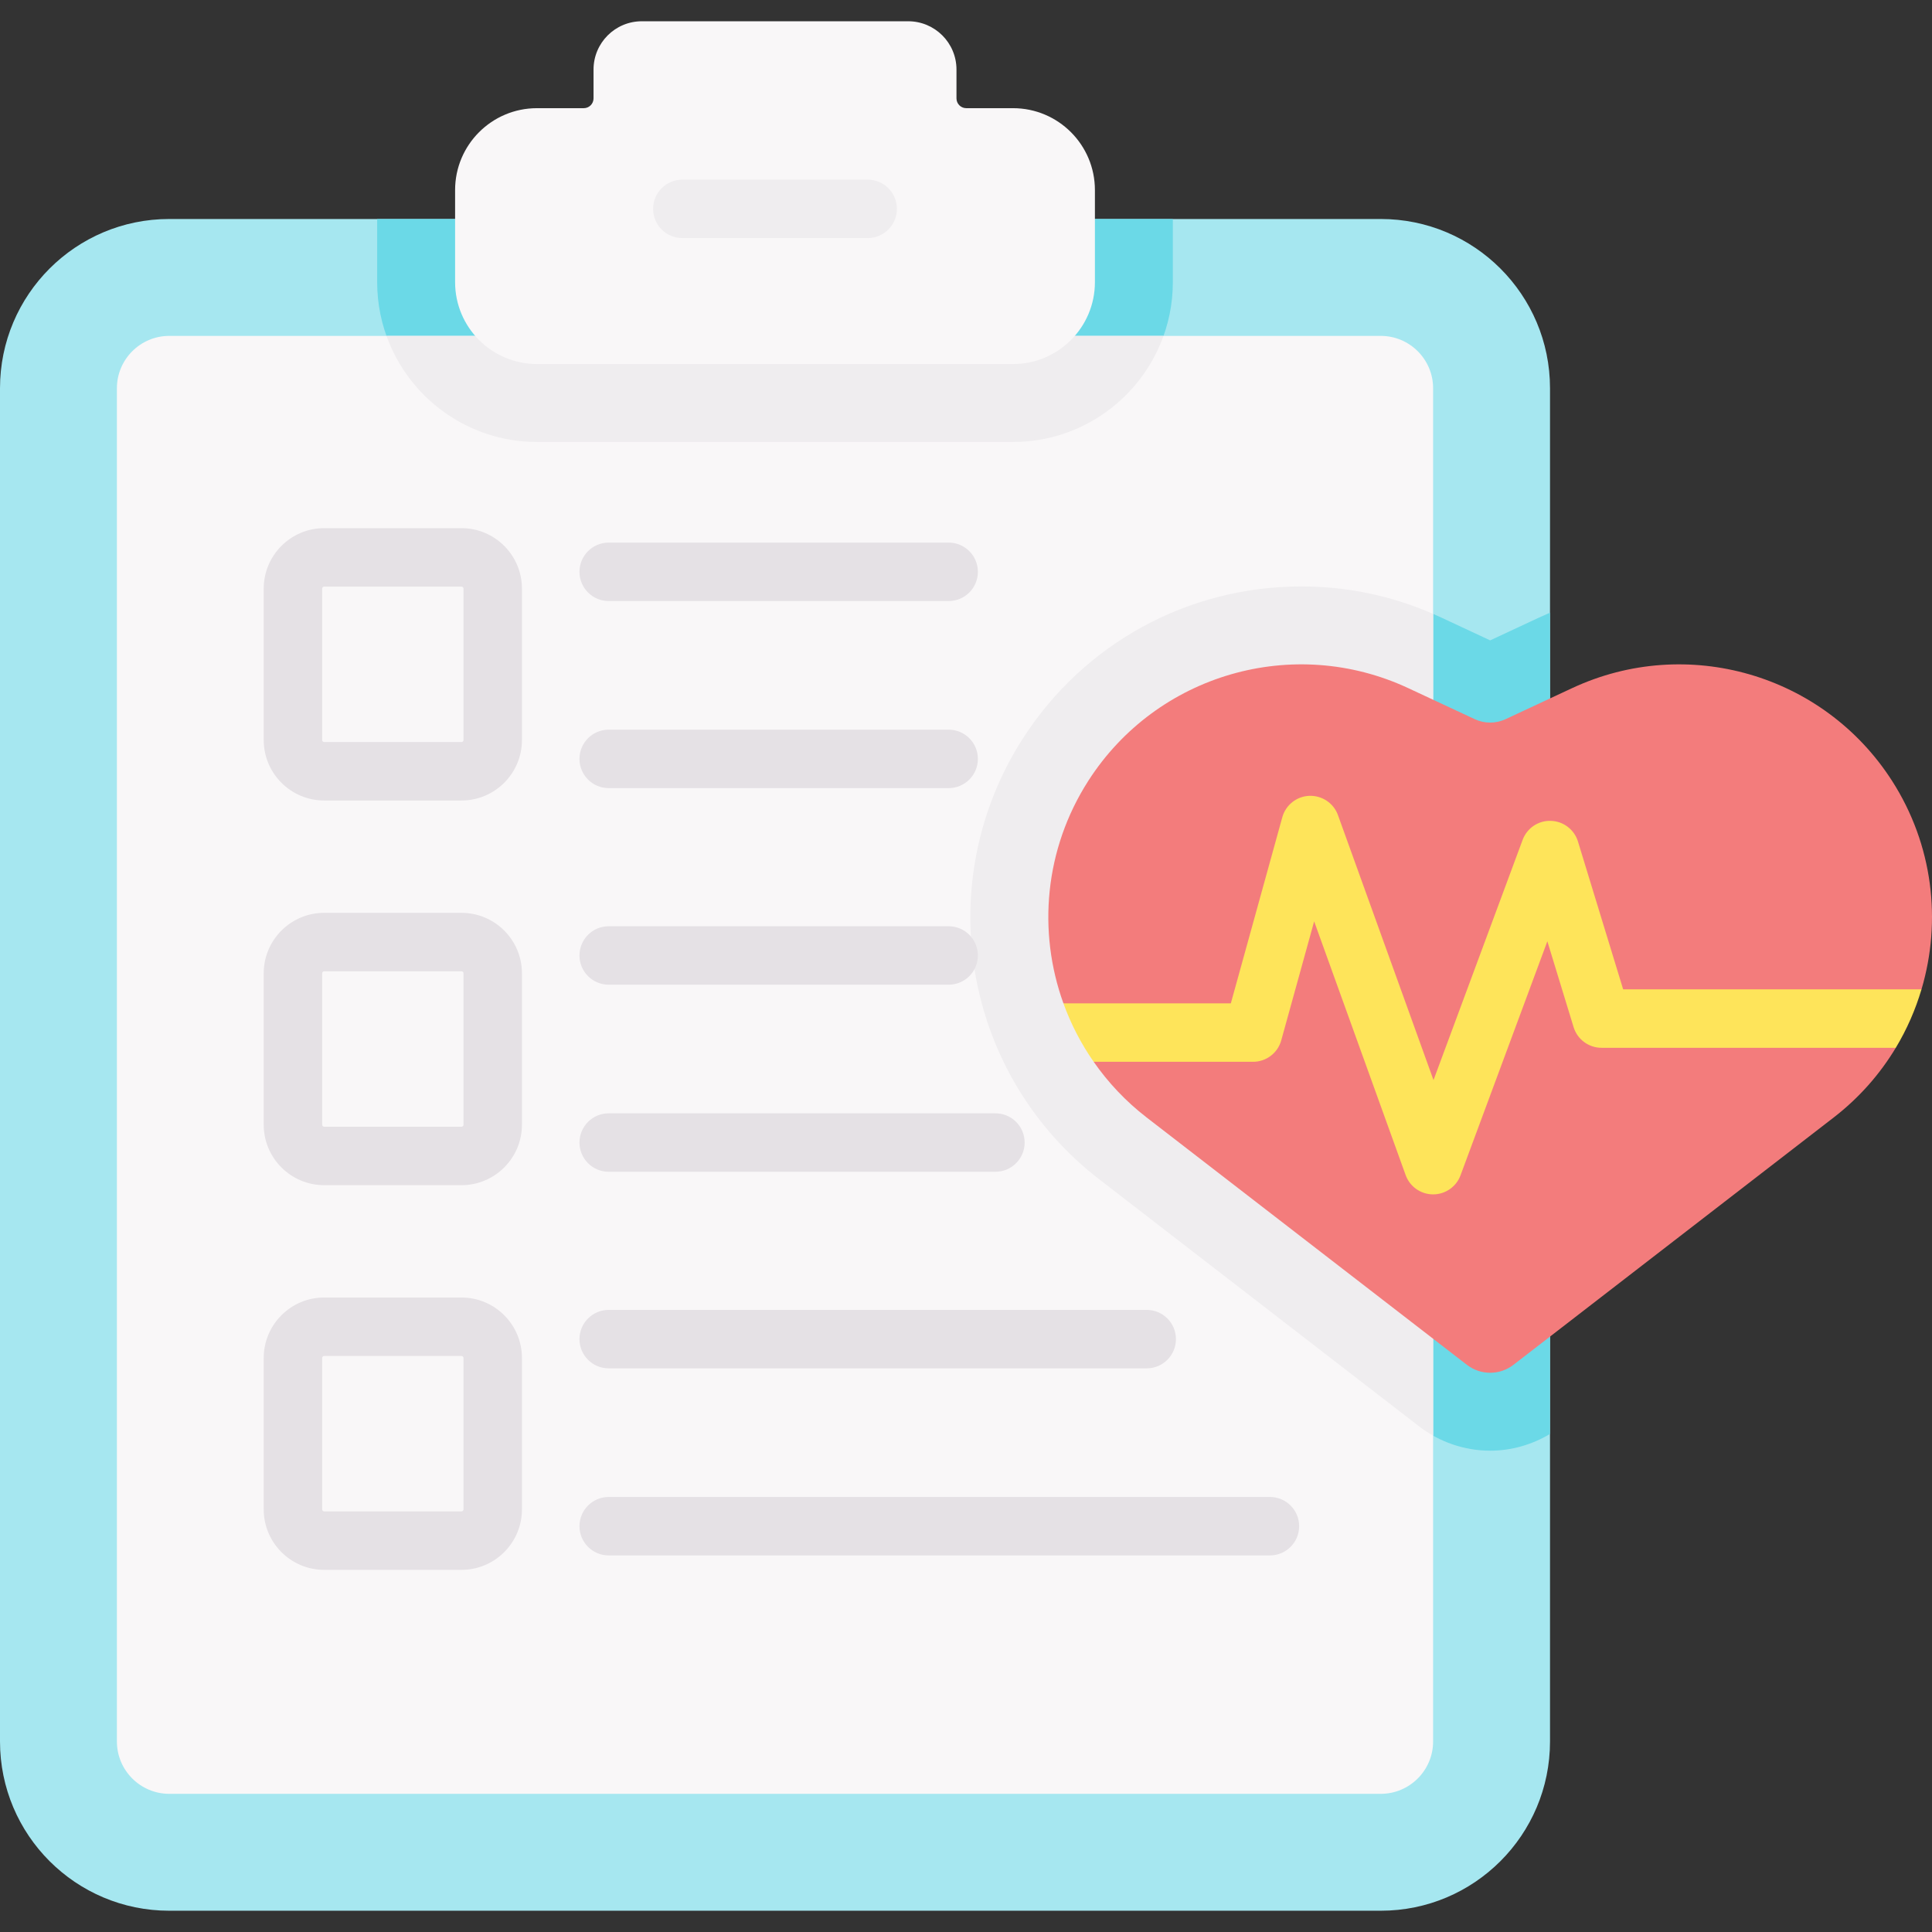 <?xml version="1.0" encoding="UTF-8" standalone="no"?> <svg id="Capa_1" enable-background="new 0 0 495.831 495.831" height="512" viewBox="0 0 495.831 495.831" width="512" xmlns="http://www.w3.org/2000/svg"><rect x="0" y="0" width="495.831" height="495.831" fill="#333333" stroke="none"/><g><path d="m354.359 56.203c23.99 0 43.439 19.448 43.439 43.439v347.292c0 23.99-19.448 43.439-43.439 43.439h-310.92c-23.991 0-43.439-19.449-43.439-43.439v-347.292c0-23.99 19.448-43.439 43.439-43.439z" fill="#a6e7f0"/><path d="m96.797 56.203v16.207c0 22.617 18.4 41.017 41.017 41.017h122.169c22.617 0 41.017-18.4 41.017-41.017v-16.207z" fill="#6bd9e7"/><path d="m397.798 157.246c-.929.395-1.856.801-2.776 1.23l-12.583 5.872-12.582-5.872c-11.338-5.291-23.407-7.974-35.873-7.974-29.066 0-55.791 14.597-71.487 39.046-11.506 17.923-15.844 39.352-12.215 60.338s14.911 39.714 31.767 52.732l82.195 63.481c5.184 4.003 11.645 6.208 18.195 6.208 5.406 0 10.741-1.523 15.358-4.3v-210.761z" fill="#6bd9e7"/><path d="m354.359 86.203c7.41 0 13.438 6.028 13.438 13.438v347.292c0 7.41-6.028 13.438-13.438 13.438h-310.92c-7.41 0-13.438-6.028-13.438-13.438v-347.291c0-7.41 6.028-13.438 13.438-13.438h310.92z" fill="#f9f7f8"/><path d="m367.798 368.431v-210.883c-10.736-4.676-22.099-7.046-33.813-7.046-29.066 0-55.791 14.597-71.487 39.046-11.506 17.923-15.844 39.352-12.215 60.338s14.911 39.714 31.767 52.732l82.195 63.481c1.125.87 2.32 1.637 3.553 2.332z" fill="#efedef"/><path d="m99.19 86.203c5.678 15.851 20.845 27.224 38.624 27.224h122.169c17.779 0 32.946-11.373 38.624-27.224z" fill="#efedef"/><path d="m259.984 27.763h-11.999c-1.388 0-2.513-1.125-2.513-2.513v-7.401c0-6.843-5.547-12.39-12.39-12.39h-68.365c-6.843 0-12.39 5.547-12.39 12.39v7.401c0 1.388-1.125 2.513-2.513 2.513h-11.999c-11.608 0-21.017 9.41-21.017 21.017v23.63c0 11.608 9.41 21.017 21.017 21.017h122.169c11.608 0 21.017-9.41 21.017-21.017v-23.63c0-11.608-9.41-21.017-21.017-21.017z" fill="#f9f7f8"/><g><g><path d="m222.682 61.101h-47.566c-4.142 0-7.5-3.358-7.5-7.5s3.358-7.5 7.5-7.5h47.566c4.142 0 7.5 3.358 7.5 7.5s-3.358 7.5-7.5 7.5z" fill="#efedef"/></g></g><path d="m485.551 200.353c-17.555-27.345-52.625-37.495-82.071-23.754l-17.077 7.969c-2.512 1.172-5.414 1.172-7.926 0l-17.077-7.969c-29.446-13.742-64.516-3.591-82.071 23.754-11.292 17.589-13.063 38.724-6.412 57.147l6.12 2.703 4.177 9.948-2.532 2.349c3.694 5.306 8.227 10.146 13.593 14.29l82.194 63.481c3.517 2.716 8.423 2.716 11.94 0l82.195-63.481c6.557-5.064 11.886-11.158 15.934-17.885l-1.114-2.796 3.453-8.815 4.258-3.389c5.202-17.539 2.98-37.096-7.584-53.552z" fill="#f37c7c"/><path d="m493.135 253.905h-76.565l-11.6-37.936c-.941-3.076-3.738-5.209-6.953-5.303-3.229-.118-6.133 1.872-7.251 4.888l-22.868 61.64-24.523-68.002c-1.108-3.072-4.071-5.055-7.341-4.95-3.264.125-6.072 2.347-6.942 5.496l-13.21 47.762h-42.966c1.904 5.273 4.506 10.318 7.766 15h40.908c3.372 0 6.33-2.25 7.229-5.501l8.445-30.537 23.479 65.108c1.068 2.962 3.873 4.941 7.021 4.956h.034c3.135 0 5.94-1.95 7.032-4.891l22.283-60.063 6.735 22.027c.964 3.153 3.875 5.307 7.172 5.307h75.518c2.847-4.731 5.047-9.777 6.597-15.001z" fill="#fee45a"/><g><path d="m118.437 205.442h-35.242c-8.556 0-15.516-6.961-15.516-15.517v-38.861c0-8.556 6.96-15.517 15.516-15.517h35.242c8.556 0 15.517 6.961 15.517 15.517v38.861c-.001 8.556-6.962 15.517-15.517 15.517zm-35.242-54.894c-.285 0-.516.232-.516.517v38.861c0 .285.231.517.516.517h35.242c.285 0 .517-.232.517-.517v-38.861c0-.285-.232-.517-.517-.517z" fill="#e5e1e5"/></g><g><path d="m118.437 304.166h-35.242c-8.556 0-15.516-6.961-15.516-15.517v-38.861c0-8.556 6.96-15.516 15.516-15.516h35.242c8.556 0 15.517 6.96 15.517 15.516v38.861c-.001 8.556-6.962 15.517-15.517 15.517zm-35.242-54.894c-.285 0-.516.231-.516.516v38.861c0 .285.231.517.516.517h35.242c.285 0 .517-.232.517-.517v-38.861c0-.285-.232-.516-.517-.516z" fill="#e5e1e5"/></g><g><path d="m118.437 402.89h-35.242c-8.556 0-15.516-6.961-15.516-15.517v-38.861c0-8.556 6.96-15.516 15.516-15.516h35.242c8.556 0 15.517 6.96 15.517 15.516v38.861c-.001 8.556-6.962 15.517-15.517 15.517zm-35.242-54.894c-.285 0-.516.231-.516.516v38.861c0 .285.231.517.516.517h35.242c.285 0 .517-.232.517-.517v-38.861c0-.285-.232-.516-.517-.516z" fill="#e5e1e5"/></g><g><path d="m243.465 154.253h-87.249c-4.142 0-7.5-3.358-7.5-7.5s3.358-7.5 7.5-7.5h87.249c4.142 0 7.5 3.358 7.5 7.5s-3.358 7.5-7.5 7.5z" fill="#e5e1e5"/></g><g><path d="m243.465 202.262h-87.249c-4.142 0-7.5-3.358-7.5-7.5s3.358-7.5 7.5-7.5h87.249c4.142 0 7.5 3.358 7.5 7.5s-3.358 7.5-7.5 7.5z" fill="#e5e1e5"/></g><g><path d="m243.465 252.714h-87.249c-4.142 0-7.5-3.358-7.5-7.5s3.358-7.5 7.5-7.5h87.249c4.142 0 7.5 3.358 7.5 7.5s-3.358 7.5-7.5 7.5z" fill="#e5e1e5"/></g><g><path d="m255.465 300.724h-99.249c-4.142 0-7.5-3.358-7.5-7.5s3.358-7.5 7.5-7.5h99.249c4.142 0 7.5 3.358 7.5 7.5s-3.358 7.5-7.5 7.5z" fill="#e5e1e5"/></g><g><path d="m294.294 351.175h-138.078c-4.142 0-7.5-3.358-7.5-7.5s3.358-7.5 7.5-7.5h138.078c4.142 0 7.5 3.358 7.5 7.5s-3.358 7.5-7.5 7.5z" fill="#e5e1e5"/></g><g><path d="m325.915 399.185h-169.699c-4.142 0-7.5-3.358-7.5-7.5s3.358-7.5 7.5-7.5h169.699c4.142 0 7.5 3.358 7.5 7.5s-3.358 7.5-7.5 7.5z" fill="#e5e1e5"/></g></g></svg>